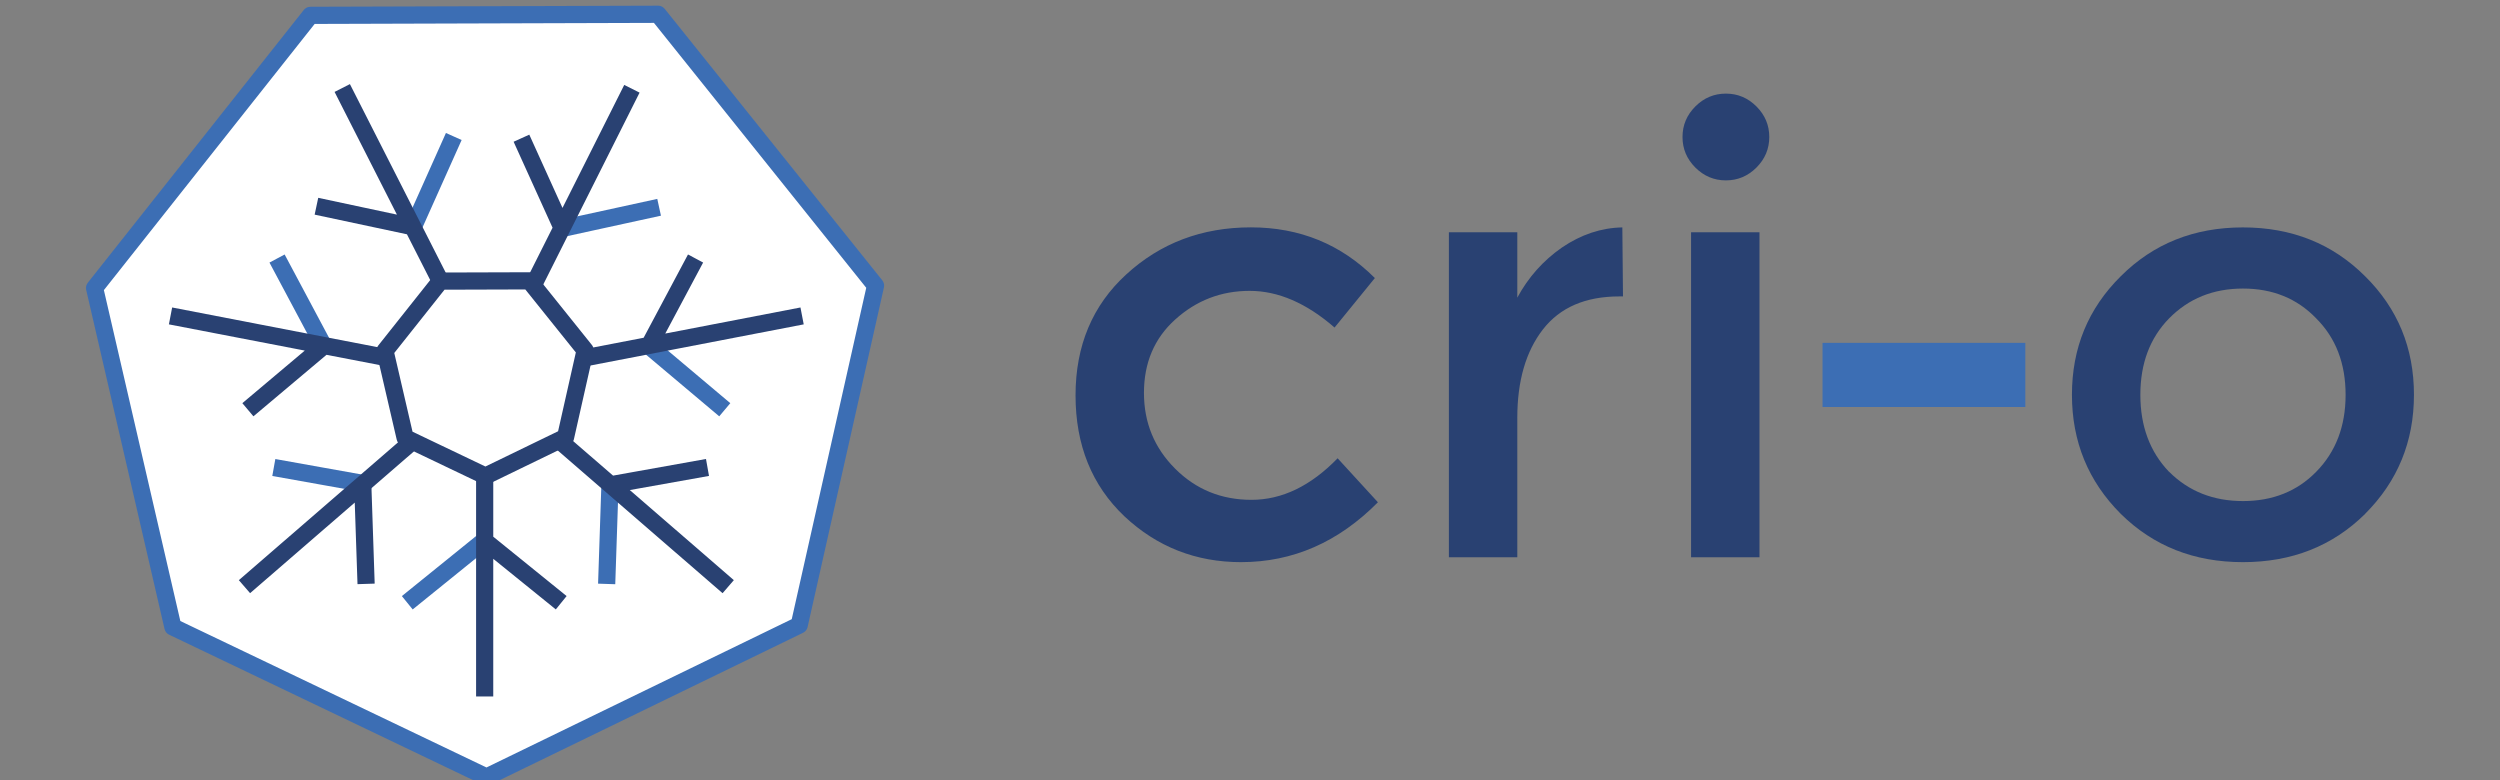 <svg xmlns="http://www.w3.org/2000/svg" viewBox="0 6 153.852 48"><rect x="0" y="6" width="153.852" height="48" fill="#808080" stroke="none"/><g stroke="#294172"><g fill="#3c6eb4" stroke="none" stroke-width=".265" font-family="sans-serif" font-size="37.592" font-weight="400" letter-spacing="0" style="line-height:22.555px" word-spacing="0"><path fill="#294172" d="M76.378 40.595q-4.173 0-7.18-2.82-3.008-2.856-3.008-7.443 0-4.586 3.12-7.443 3.158-2.897 7.67-2.897 4.51 0 7.63 3.12l-2.48 3.045Q79.535 23.9 76.904 23.9q-2.632 0-4.586 1.768Q70.4 27.4 70.4 30.18q0 2.745 1.918 4.662 1.917 1.918 4.7 1.918 2.818 0 5.3-2.557l2.48 2.707q-3.646 3.684-8.42 3.684zm23.275-16.353q-3.12 0-4.7 2.03-1.577 2.03-1.577 5.45v8.572h-4.21v-20h4.21v4.024q1.015-1.88 2.744-3.083 1.767-1.203 3.72-1.24l.04 4.247h-.227zm8.627 16.052h-4.21v-20h4.21zm-3.947-23.983q-.79-.79-.79-1.88 0-1.09.79-1.88.79-.79 1.88-.79 1.09 0 1.88.79.79.79.79 1.88 0 1.09-.79 1.88-.79.79-1.88.79-1.09 0-1.88-.79z"/><path d="M112.16 31.047V27.1h12.48v3.947z" font-family="Montserrat" style="-inkscape-font-specification:Montserrat"/><path fill="#294172" d="M133.486 35.03q1.804 1.806 4.548 1.806 2.745 0 4.51-1.805 1.806-1.84 1.806-4.733 0-2.895-1.805-4.7-1.766-1.84-4.51-1.84-2.745 0-4.55 1.84-1.766 1.805-1.766 4.7 0 2.894 1.764 4.736zm12.067 2.595q-3.008 2.97-7.52 2.97-4.51 0-7.517-2.97-3.007-3.007-3.007-7.33t3.004-7.293q3.007-3.007 7.518-3.007 4.51 0 7.52 3.007 3.006 2.97 3.006 7.293t-3.008 7.33z"/></g><path fill="#fff" stroke="#3c6eb4" stroke-linecap="round" stroke-linejoin="round" stroke-width="1.058" d="m29.94 53.818-19.3-9.233-4.82-20.86 13.287-16.78 21.39-.066 13.384 16.7-4.696 20.89z"/><path fill="none" stroke="#3c6eb4" stroke-width="1.058" d="m27.926 14.4-2.502 5.592zm12.636 4.357-5.986 1.306zM17.05 21.91l2.882 5.406zm22.867 5.36 4.686 3.946zm-23.066 7.5 6.035 1.08zm20.688 1.042-.204 6.124zm-7.71 3.428-4.765 3.854z"/><path fill="#294172" stroke="none" d="m21.534 11.176-.944.48 3.837 7.552-4.843-1.034-.22 1.035 5.68 1.21 1.694 3.333.36-.455.594-.003zm16.882.05-3.8 7.57-2.043-4.51-.965.437 2.397 5.29-1.642 3.27h.216l.593.743L39.36 11.7zM42.34 21.66l-2.73 5.125-3.656.705.055.068-.238 1.044 13.69-2.64-.2-1.04-8.32 1.605 2.33-4.37zm-31.746 3.262-.2 1.04 8.362 1.613-3.842 3.236.682.81 4.497-3.785 3.826.738-.228-.975.1-.126zm24.242 7.847-.03.133-.918.444 10.58 9.16.693-.803-6.403-5.544 4.874-.87-.185-1.043-5.718 1.024zm-9.923.092-10.215 8.843.693.8 6.44-5.574.17 5.02 1.057-.034-.197-5.875 3.05-2.64-.98-.467zm4.386 2.16V48.86h1.056v-8.47l3.85 3.114.665-.822-4.514-3.653v-3.97l-.484.235z" color="#000" font-family="sans-serif" font-weight="400" overflow="visible" style="line-height:normal;font-variant-ligatures:normal;font-variant-position:normal;font-variant-caps:normal;font-variant-numeric:normal;font-variant-alternates:normal;font-feature-settings:normal;text-indent:0;text-align:start;text-decoration-line:none;text-decoration-style:solid;text-decoration-color:#000;text-transform:none;text-orientation:mixed;shape-padding:0;isolation:auto;mix-blend-mode:normal"/><path fill="none" stroke-linecap="round" stroke-linejoin="round" stroke-width="1.058" d="m29.874 35.297-4.945-2.363-1.238-5.34L27.1 23.3l5.48-.017 3.43 4.275-1.205 5.347z"/></g></svg>